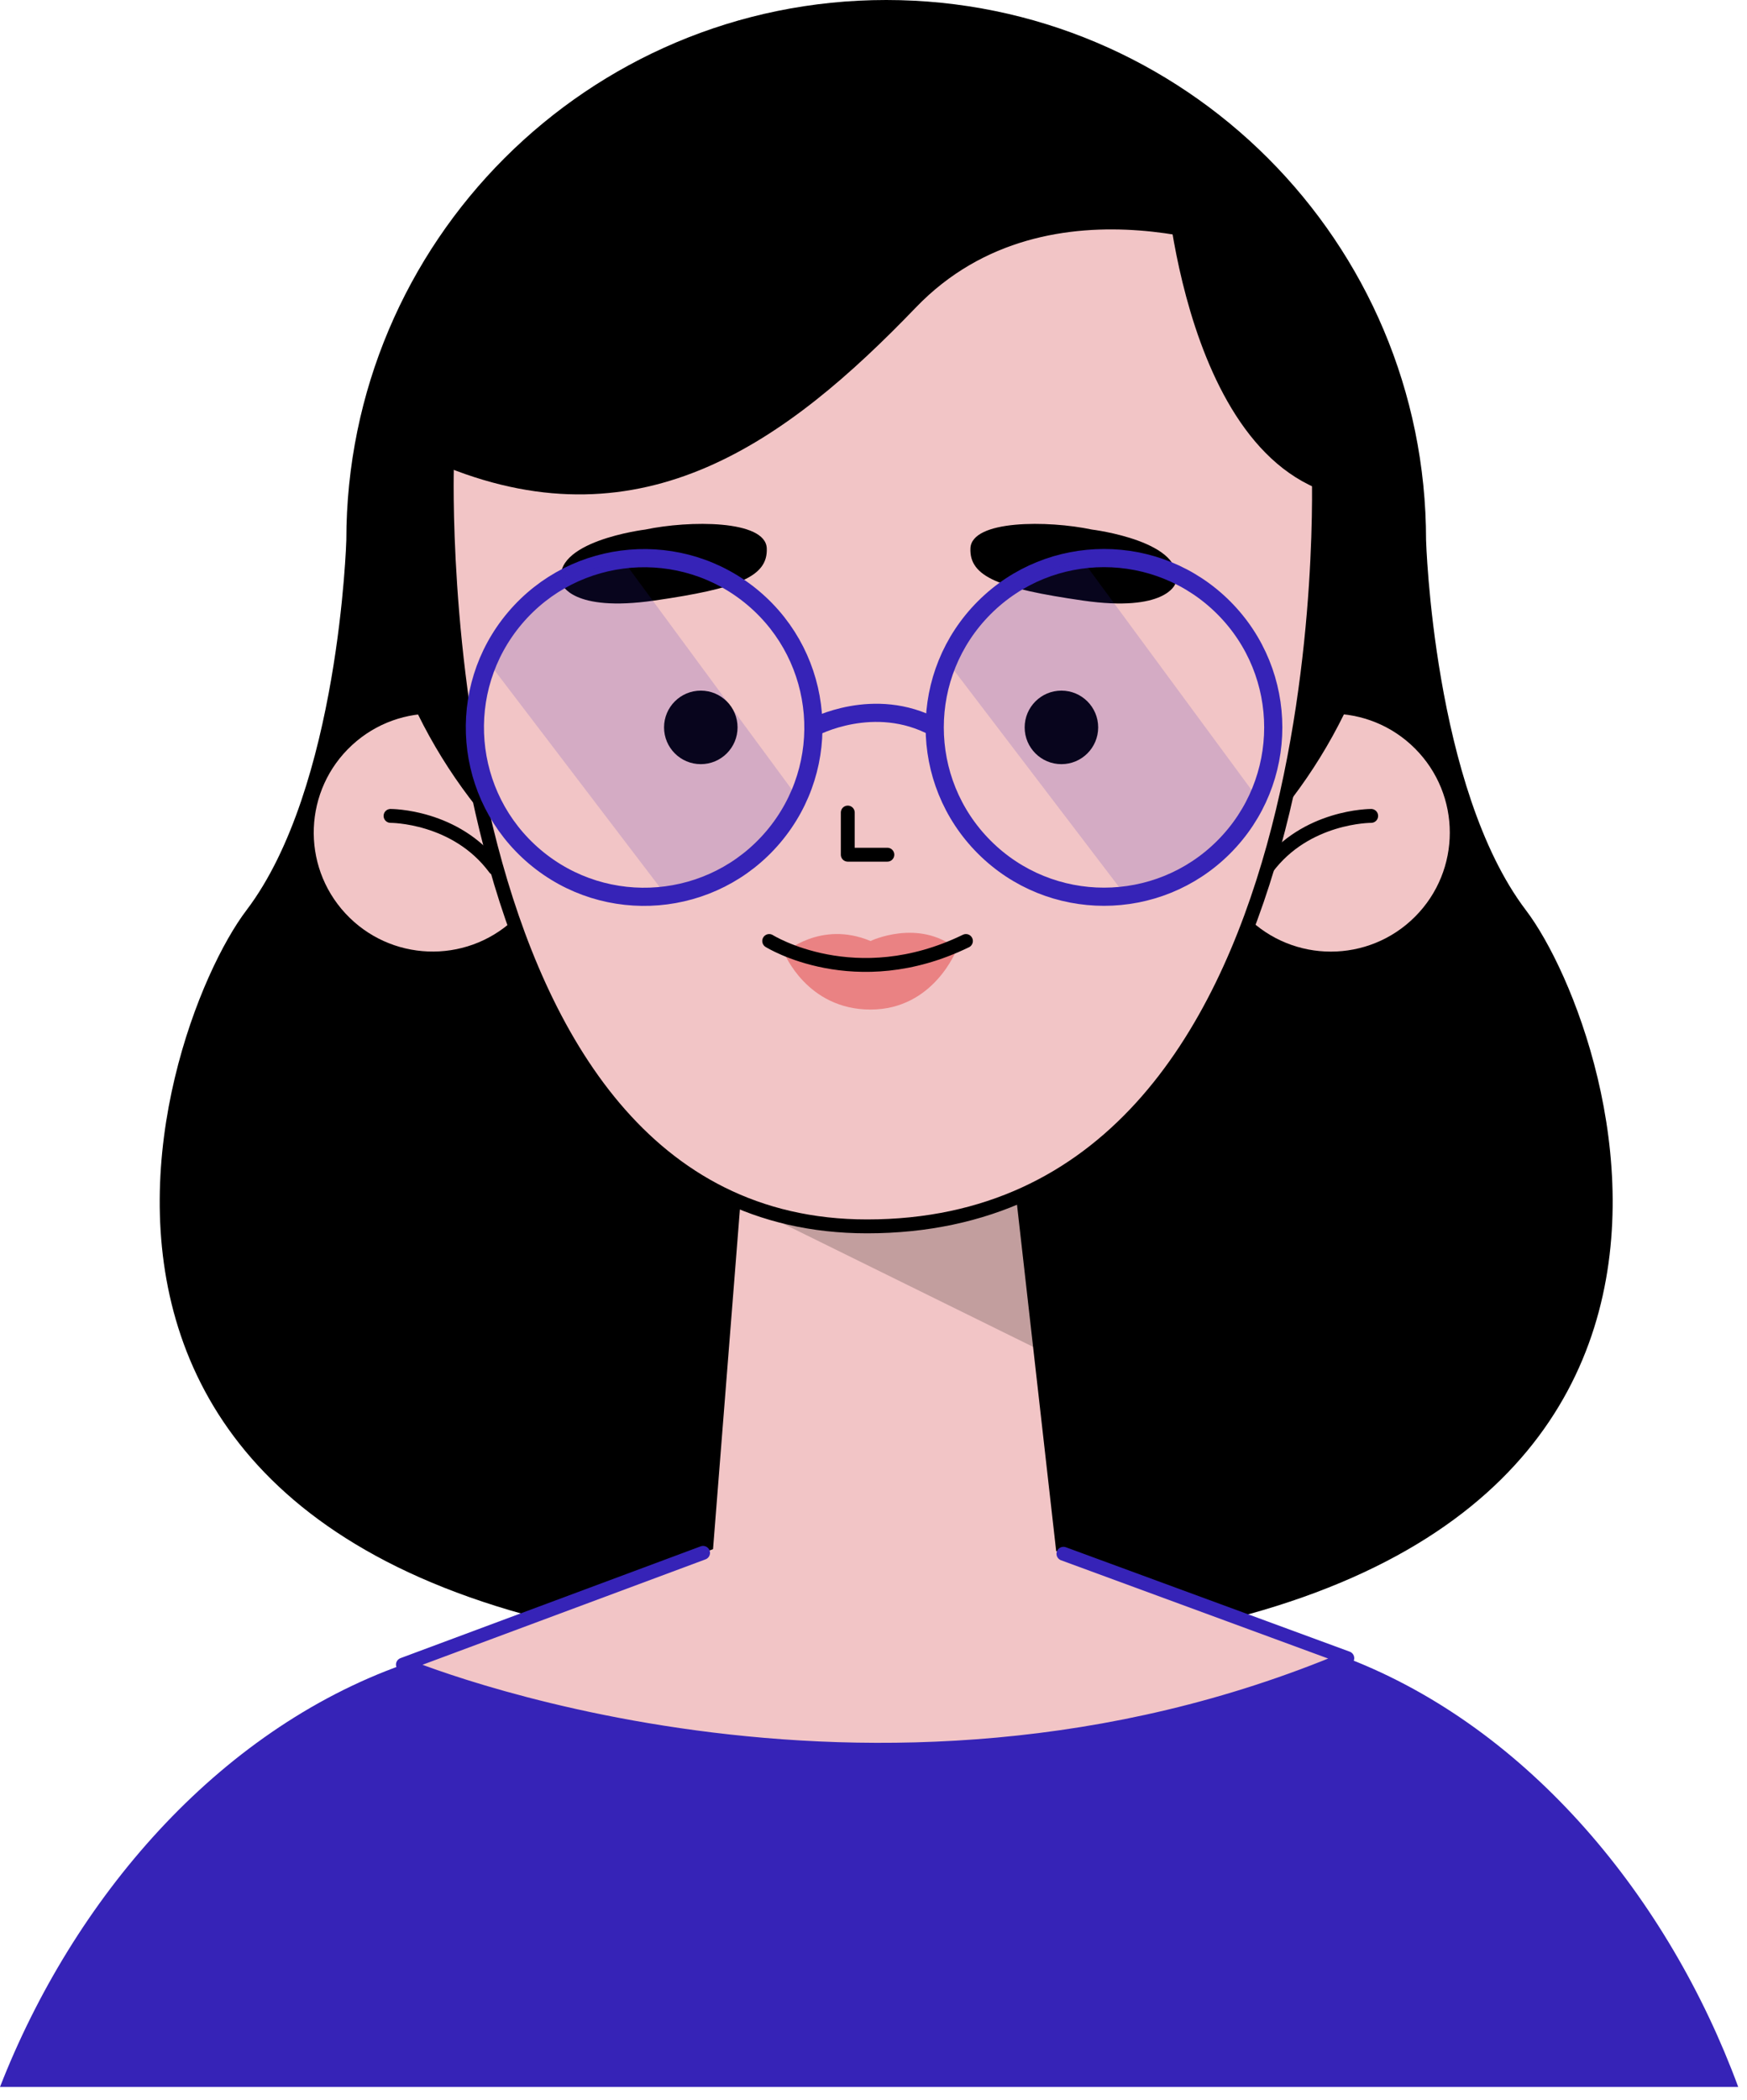 <svg width="129" height="155" viewBox="0 0 129 155" fill="none" xmlns="http://www.w3.org/2000/svg">
<path d="M112.677 67.187C105.828 58.175 105.302 39.864 105.302 39.864C105.302 17.847 87.454 0 65.438 0C43.422 0 25.573 17.848 25.573 39.864C25.573 39.864 25.047 58.175 18.198 67.187C11.349 76.199 -4.122 121.981 65.438 122.342C134.996 121.981 119.526 76.199 112.677 67.187Z" fill="black"/>
<path d="M54.374 86.068L51.707 119.78H79.103L75.241 85.642L54.374 86.068Z" fill="#F2C5C6"/>
<path d="M54.197 88.534L76.677 99.608L75.241 85.642L54.197 88.534Z" fill="black" fill-opacity="0.2"/>
<path d="M54.374 86.068L51.707 119.78H79.103L75.241 85.642L54.374 86.068Z" stroke="black" stroke-width="1.025" stroke-miterlimit="10" stroke-linecap="round" stroke-linejoin="round"/>
<path d="M37.909 67.907C41.472 64.616 41.693 59.059 38.402 55.495C35.111 51.932 29.554 51.712 25.99 55.003C22.427 58.294 22.206 63.851 25.498 67.414C28.789 70.977 34.346 71.198 37.909 67.907Z" fill="#F2C5C6"/>
<path d="M28.838 60.224C28.838 60.224 33.66 60.201 36.542 64.091" stroke="black" stroke-width="1.025" stroke-miterlimit="10" stroke-linecap="round" stroke-linejoin="round"/>
<path d="M104.482 67.669C107.912 64.239 107.912 58.678 104.482 55.248C101.052 51.818 95.491 51.818 92.061 55.248C88.631 58.678 88.631 64.239 92.061 67.669C95.491 71.099 101.052 71.099 104.482 67.669Z" fill="#F2C5C6"/>
<path d="M101.248 60.224C101.248 60.224 96.427 60.201 93.544 64.091" stroke="black" stroke-width="1.025" stroke-miterlimit="10" stroke-linecap="round" stroke-linejoin="round"/>
<path d="M102.971 36.868C102.971 56.782 85.993 74.162 65.05 74.162C44.107 74.162 27.129 56.782 27.129 36.868C27.129 16.954 44.107 0.811 65.05 0.811C85.993 0.811 102.971 16.954 102.971 36.868Z" fill="black"/>
<path d="M33.001 34.486C33.001 34.486 31.298 90.522 64.025 90.522C99.605 90.522 97.368 34.486 97.368 34.486C97.368 34.486 97.156 8.777 64.896 8.777C35.322 8.776 33.001 34.486 33.001 34.486Z" fill="#F2C5C6"/>
<path d="M33.001 34.486C33.001 34.486 31.298 90.522 64.025 90.522C99.605 90.522 97.368 34.486 97.368 34.486C97.368 34.486 97.156 8.777 64.896 8.777C35.322 8.776 33.001 34.486 33.001 34.486Z" stroke="black" stroke-width="1.025" stroke-miterlimit="10" stroke-linecap="round" stroke-linejoin="round"/>
<path d="M93.191 19.086C93.191 19.086 77.569 12.356 67.625 22.699C58.083 32.624 47.496 40.296 33.001 34.485C33.001 34.485 29.078 12.856 55.815 5.911C82.551 -1.033 93.191 19.086 93.191 19.086Z" fill="black"/>
<path d="M86.059 13.2C86.059 13.2 87.655 37.486 101.984 36.868C101.984 36.868 98.171 13.077 86.059 13.2Z" fill="black"/>
<path d="M57.905 70.341C57.905 70.341 59.58 74.518 64.28 74.518C68.98 74.518 70.655 70.051 70.655 70.051L57.905 70.341Z" fill="#EA8283"/>
<path d="M57.905 70.341C57.905 70.341 60.593 67.911 64.28 69.458C64.28 69.458 67.833 67.756 70.655 70.051C70.655 70.051 64.434 72.622 57.905 70.341Z" fill="#EA8283"/>
<path d="M54.462 53.691C54.462 55.19 53.247 56.405 51.748 56.405C50.249 56.405 49.034 55.19 49.034 53.691C49.034 52.192 50.249 50.977 51.748 50.977C53.247 50.977 54.462 52.192 54.462 53.691Z" fill="black"/>
<path d="M81.09 53.691C81.09 55.19 79.875 56.405 78.376 56.405C76.877 56.405 75.662 55.19 75.662 53.691C75.662 52.192 76.877 50.977 78.376 50.977C79.875 50.977 81.09 52.192 81.09 53.691Z" fill="black"/>
<path d="M62.6 59.977V63.088H65.523" stroke="black" stroke-width="1.025" stroke-miterlimit="10" stroke-linecap="round" stroke-linejoin="round"/>
<path d="M47.649 39.088C47.649 39.088 40.56 39.958 41.496 43.1C41.496 43.1 42.182 45.216 48.325 44.328C54.468 43.439 56.71 42.58 56.619 40.471C56.529 38.363 50.885 38.405 47.649 39.088Z" fill="black"/>
<path d="M80.628 39.088C80.628 39.088 87.717 39.958 86.781 43.1C86.781 43.1 86.095 45.216 79.952 44.328C73.809 43.439 71.567 42.58 71.658 40.471C71.748 38.363 77.393 38.405 80.628 39.088Z" fill="black"/>
<path d="M56.798 69.458C56.798 69.458 63.146 73.434 71.325 69.458" stroke="black" stroke-width="1.025" stroke-miterlimit="10" stroke-linecap="round" stroke-linejoin="round"/>
<path d="M57.104 61.772C61.563 56.503 60.907 48.616 55.638 44.157C50.369 39.698 42.482 40.354 38.023 45.623C33.564 50.892 34.22 58.779 39.489 63.238C44.758 67.697 52.645 67.041 57.104 61.772Z" stroke="#3623B7" stroke-width="1.341" stroke-miterlimit="10"/>
<path d="M90.357 62.53C95.239 57.649 95.239 49.735 90.357 44.854C85.476 39.972 77.562 39.972 72.681 44.854C67.8 49.735 67.8 57.649 72.681 62.53C77.562 67.411 85.476 67.411 90.357 62.53Z" stroke="#3623B7" stroke-width="1.341" stroke-miterlimit="10"/>
<path d="M60.068 53.691C60.068 53.691 64.545 51.272 69.022 53.691" stroke="#3623B7" stroke-width="1.341" stroke-miterlimit="10"/>
<path opacity="0.16" d="M46.289 41.743L59.266 59.361C59.266 59.361 55.352 66.843 49.118 66.011L36.02 48.823C36.02 48.823 39.561 41.267 46.289 41.743Z" fill="#3623B7"/>
<path opacity="0.16" d="M80.213 41.743L93.19 59.361C93.19 59.361 89.276 66.843 83.042 66.011L69.944 48.823C69.944 48.823 73.485 41.267 80.213 41.743Z" fill="#3623B7"/>
<path d="M99.487 122.394L65.191 110.801L29.752 122.872C15.996 127.775 5.41 140.182 0 154.043H128.352C123.239 140.18 112.967 127.587 99.487 122.394Z" fill="#3623B7"/>
<path d="M65.05 109.731L29.753 122.872C29.753 122.872 62.601 137.581 99.487 122.394L65.05 109.731Z" fill="#F2C5C6"/>
<path d="M51.915 114.621L29.752 122.872C29.752 122.872 64.061 137.324 99.486 122.394L78.526 114.687" stroke="#3623B7" stroke-width="1.025" stroke-miterlimit="10" stroke-linecap="round" stroke-linejoin="round"/>
</svg>
